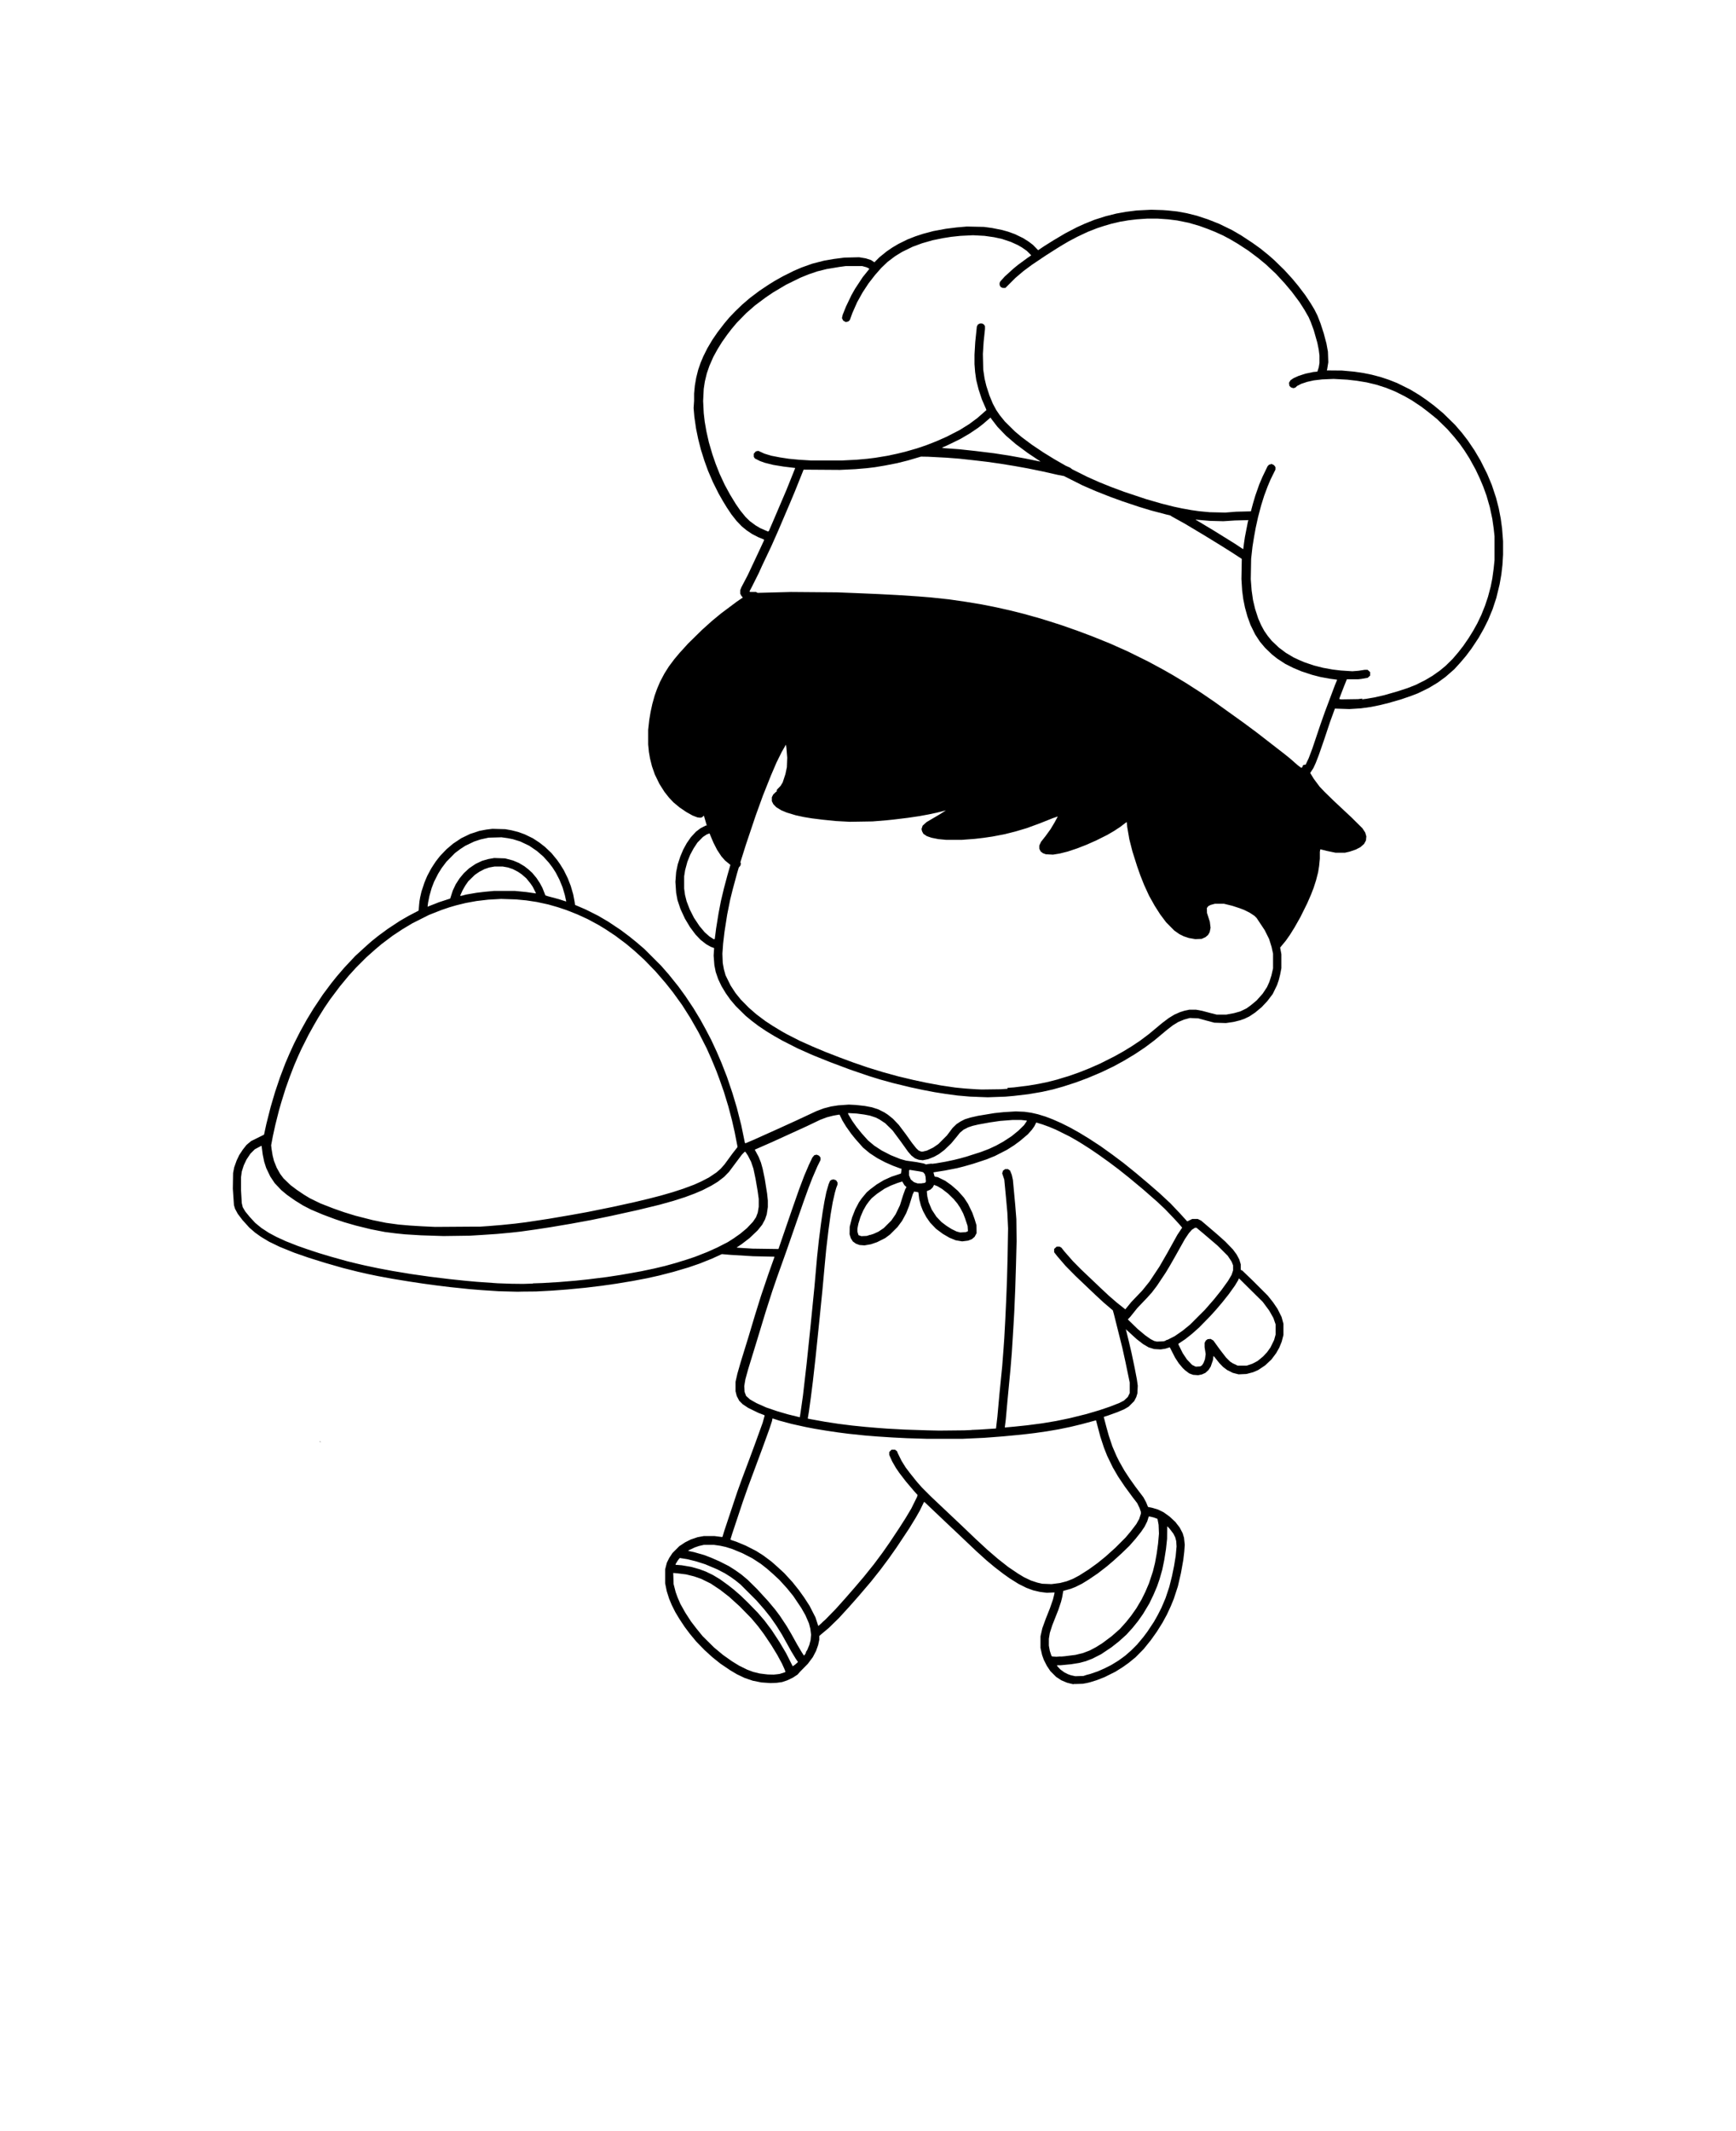 <svg xmlns="http://www.w3.org/2000/svg" version="1.1" viewBox="-5.0 -10.0 110.0 135.0">
 <path d="m63.051 96.695-0.074-0.012-0.184-0.043-0.184-0.047-0.367-0.156-0.32-0.211-0.367-0.367-0.219-0.328-0.195-0.383-0.109-0.305-0.102-0.453v-0.734l0.117-0.516 0.219-0.602 0.258-0.648 0.195-0.562 0.078-0.32 0.023-0.133-0.484 0.023-0.438-0.055-0.438-0.102-0.422-0.156-0.5-0.25-0.562-0.352-0.406-0.289-0.539-0.414-0.516-0.43-0.648-0.586-0.305-0.289-0.93-0.883-0.82-0.773-0.32-0.305-0.914-0.867h-0.031l-0.266 0.547-0.258 0.453-0.422 0.688-0.789 1.188-0.484 0.688-0.547 0.734-0.602 0.758-0.773 0.906-0.586 0.664-0.672 0.734-0.641 0.625-0.477 0.398-0.117 0.102v0.242l-0.07 0.328-0.133 0.375-0.203 0.391-0.32 0.43-0.508 0.516-0.141 0.164-0.297 0.195-0.359 0.172-0.328 0.109-0.336 0.047-0.391 0.016-0.578-0.039-0.547-0.109-0.508-0.172-0.492-0.234-0.422-0.25-0.625-0.422-0.508-0.406-0.508-0.461-0.516-0.531-0.414-0.5-0.328-0.438-0.336-0.508-0.258-0.43-0.219-0.438-0.172-0.414-0.148-0.469-0.102-0.5v-0.883l0.109-0.422 0.148-0.297 0.211-0.32 0.43-0.43 0.367-0.242 0.359-0.18 0.438-0.148 0.391-0.07h0.672l0.492 0.062 0.023-0.031 0.102-0.344 0.828-2.484 0.305-0.844 0.461-1.227 0.367-0.992 0.477-1.32 0.125-0.453-0.031-0.031-0.367-0.141-0.641-0.312-0.352-0.234-0.219-0.219-0.156-0.297-0.078-0.305v-0.602l0.117-0.516 0.211-0.734 0.492-1.594 0.414-1.383 0.383-1.227 0.477-1.406 0.367-1.031v-0.031l-1.352-0.031-1.422-0.086-0.555-0.047-0.633 0.289-0.781 0.312-0.703 0.242-0.953 0.281-0.906 0.234-0.773 0.172-0.906 0.172-1.039 0.172-0.93 0.133-1.039 0.125-1.141 0.109-0.93 0.07-1.039 0.055-0.883 0.008-0.281 0.008-1.188-0.031-1.078-0.07-0.773-0.062-1.273-0.133-0.883-0.109-0.797-0.109-0.883-0.133-1.055-0.172-0.93-0.172-0.602-0.125-0.688-0.156-0.93-0.234-1.141-0.328-1.023-0.32-0.922-0.32-0.906-0.367-0.68-0.328-0.508-0.305-0.383-0.273-0.359-0.312-0.438-0.484-0.297-0.391-0.172-0.32-0.07-0.234-0.07-1.039 0.016-0.992 0.07-0.359 0.156-0.438 0.164-0.344 0.227-0.344 0.234-0.297 0.289-0.242 0.82-0.406 0.148-0.68 0.273-1.078 0.281-0.953 0.305-0.906 0.344-0.906 0.258-0.602 0.289-0.633 0.391-0.773 0.43-0.773 0.414-0.68 0.594-0.891 0.531-0.711 0.344-0.43 0.484-0.562 0.695-0.742 0.727-0.664 0.32-0.281 0.43-0.344 0.586-0.43 0.758-0.5 0.539-0.312 0.656-0.344 0.031-0.375 0.023-0.223 0.043-0.246 0.043-0.188 0.043-0.184 0.09-0.27 0.086-0.266 0.094-0.23 0.098-0.227 0.242-0.453 0.141-0.219 0.141-0.215 0.141-0.184 0.145-0.184 0.203-0.211 0.207-0.215 0.203-0.172 0.207-0.176 0.516-0.344 0.562-0.273 0.293-0.094 0.289-0.098 0.453-0.086 0.383-0.047 0.82 0.023 0.391 0.07 0.43 0.109 0.406 0.148 0.516 0.25 0.406 0.266 0.352 0.273 0.414 0.391 0.359 0.438 0.188 0.266 0.242 0.391 0.25 0.508 0.188 0.484 0.156 0.539 0.086 0.453 0.031 0.211 0.672 0.289 0.781 0.391 0.641 0.375 0.797 0.531 0.562 0.422 0.453 0.367 0.5 0.43 1.039 1.039 0.492 0.562 0.609 0.758 0.438 0.602 0.516 0.773 0.43 0.711 0.344 0.625 0.352 0.672 0.352 0.758 0.305 0.711 0.344 0.883 0.344 1.016 0.281 0.938 0.281 1.109 0.227 1.102 0.031 0.039 0.516-0.219 1.547-0.695 1.133-0.516 1.305-0.609 0.453-0.172 0.477-0.125 0.453-0.07 0.672-0.047 0.453 0.023 0.562 0.062 0.453 0.086 0.406 0.133 0.375 0.188 0.227 0.148 0.32 0.258 0.367 0.383 0.453 0.602 0.383 0.539 0.273 0.344 0.148 0.141 0.164 0.07h0.102l0.258-0.062 0.406-0.195 0.328-0.227 0.539-0.539 0.359-0.477 0.25-0.242 0.25-0.164 0.273-0.141 0.352-0.109 0.477-0.109 1.039-0.172 0.586-0.062 0.773-0.047 0.555 0.023 0.43 0.062 0.414 0.094 0.484 0.148 0.453 0.172 0.547 0.242 0.562 0.281 0.586 0.328 0.602 0.367 0.742 0.484 0.773 0.555 0.688 0.516 0.773 0.625 0.797 0.672 0.711 0.617 0.688 0.641 0.586 0.617 0.469 0.516h0.023l0.305-0.148h0.344l0.219 0.109 0.477 0.406 0.531 0.453 0.516 0.461 0.484 0.5 0.242 0.328 0.164 0.312 0.094 0.305v0.352l0.102 0.047 0.68 0.656 0.93 0.93 0.336 0.422 0.281 0.414 0.258 0.516 0.117 0.43v0.711l-0.109 0.422-0.156 0.383-0.195 0.344-0.297 0.398-0.398 0.375-0.445 0.297-0.328 0.141-0.414 0.109-0.5 0.023-0.367-0.094-0.359-0.18-0.258-0.195-0.234-0.242-0.344-0.43-0.031-0.016-0.031 0.25-0.141 0.414-0.141 0.219-0.195 0.18-0.227 0.102-0.234 0.047-0.32-0.023-0.25-0.094-0.25-0.188-0.156-0.148-0.25-0.297-0.234-0.359-0.328-0.641-0.016-0.016-0.273 0.086-0.297 0.047-0.414-0.023-0.352-0.109-0.344-0.203-0.406-0.312-0.445-0.406-0.258-0.234 0.023 0.055 0.18 0.734 0.172 0.734 0.195 0.93 0.141 0.734 0.055 0.398-0.023 0.484-0.07 0.234-0.133 0.258-0.352 0.352-0.297 0.172-0.43 0.18-0.562 0.203-0.289 0.094 0.172 0.656 0.148 0.531 0.227 0.68 0.266 0.617 0.172 0.344 0.328 0.578 0.328 0.5 0.367 0.516 0.508 0.672 0.172 0.32 0.117 0.289 0.266 0.055 0.367 0.109 0.352 0.172 0.391 0.281 0.359 0.336 0.273 0.352 0.188 0.359 0.086 0.289 0.047 0.445-0.031 0.43-0.062 0.531-0.148 0.828-0.195 0.844-0.258 0.789-0.188 0.461-0.25 0.539-0.281 0.516-0.352 0.562-0.383 0.539-0.453 0.562-0.516 0.523-0.43 0.352-0.383 0.273-0.461 0.289-0.688 0.344-0.5 0.195-0.43 0.133-0.195 0.047-0.258 0.047-0.5 0.016-0.074-0.012zm0.809-0.598 0.215-0.055 0.5-0.172 0.406-0.18 0.422-0.211 0.461-0.281 0.438-0.32 0.375-0.328 0.375-0.375 0.398-0.477 0.258-0.344 0.414-0.625 0.242-0.43 0.234-0.461 0.258-0.609 0.234-0.703 0.172-0.688 0.133-0.648 0.102-0.625 0.055-0.602-0.023-0.344-0.062-0.234-0.117-0.234-0.25-0.328-0.141-0.141-0.008 0.805-0.07 0.648-0.109 0.688-0.125 0.609-0.172 0.602-0.156 0.453-0.219 0.516-0.273 0.57-0.398 0.664-0.312 0.445-0.352 0.438-0.391 0.43-0.477 0.43-0.477 0.375-0.656 0.438-0.555 0.281-0.406 0.156-0.406 0.109-0.539 0.086-0.641 0.062h-0.234v0.047l0.203 0.219 0.258 0.188 0.234 0.117 0.09 0.031 0.086 0.031 0.281 0.062 0.516-0.016zm-19.648-0.035 0.188-0.023 0.344-0.109 0.023-0.039-0.062-0.164-0.156-0.344-0.305-0.562-0.367-0.602-0.477-0.711-0.375-0.5-0.422-0.5-0.734-0.75-0.664-0.602-0.562-0.438-0.609-0.406-0.602-0.297-0.453-0.156-0.5-0.125-0.5-0.062-0.32-0.031 0.023 0.703 0.133 0.516 0.125 0.344 0.172 0.398 0.312 0.555 0.359 0.555 0.336 0.438 0.406 0.5 0.719 0.711 0.562 0.469 0.562 0.398 0.469 0.289 0.508 0.25 0.375 0.141 0.414 0.102 0.375 0.047 0.148 0.016 0.367 0.008zm1.262-0.695 0.09-0.086-0.141-0.203-0.289-0.477-0.586-1.055-0.352-0.562-0.375-0.539-0.398-0.5-0.492-0.562-1.016-1.016-0.32-0.258-0.305-0.219-0.359-0.227-0.484-0.25-0.758-0.32-0.562-0.18-0.562-0.141-0.492-0.078-0.109 0.133-0.141 0.227-0.023 0.07 0.398 0.031 0.602 0.102 0.523 0.148 0.398 0.148 0.453 0.219 0.453 0.273 0.508 0.367 0.367 0.289 0.43 0.375 0.453 0.438 0.625 0.641 0.43 0.5 0.453 0.602 0.492 0.75 0.422 0.711 0.422 0.836 0.156-0.109zm16.727-0.426 0.258-0.023 0.688-0.086 0.477-0.117 0.43-0.164 0.398-0.211 0.398-0.25 0.594-0.445 0.516-0.453 0.398-0.445 0.312-0.391 0.336-0.477 0.336-0.57 0.234-0.477 0.227-0.531 0.25-0.758 0.133-0.539 0.109-0.602 0.086-0.625 0.055-0.625-0.023-0.562-0.07-0.375-0.227-0.086-0.258-0.062h-0.07l-0.094 0.305-0.172 0.344-0.211 0.312-0.352 0.445-0.398 0.453-0.492 0.477-0.5 0.453-0.43 0.367-0.586 0.453-0.578 0.391-0.406 0.25-0.422 0.211-0.297 0.117-0.477 0.133-0.07 0.406-0.07 0.281-0.172 0.516-0.383 0.969-0.156 0.484-0.062 0.375v0.438l0.062 0.336 0.094 0.289 0.039 0.055 0.156 0.016 0.133 0.008 0.258-0.023zm-16.148-0.266 0.098-0.156 0.133-0.32 0.078-0.305 0.031-0.344-0.047-0.375-0.086-0.336-0.227-0.523-0.258-0.453-0.508-0.758-0.406-0.5-0.484-0.531-0.422-0.391-0.367-0.32-0.367-0.289-0.562-0.367-0.625-0.32-0.625-0.258-0.422-0.133-0.352-0.078-0.391-0.055h-0.648l-0.305 0.07-0.273 0.094-0.398 0.188v0.031l0.359 0.078 0.656 0.188 0.445 0.172 0.516 0.227 0.586 0.297 0.383 0.242 0.211 0.148 0.207 0.148 0.391 0.328 0.602 0.594 0.695 0.758 0.438 0.523 0.305 0.406 0.43 0.648 0.281 0.477 0.383 0.688 0.281 0.477 0.148 0.227 0.039-0.023 0.098-0.156zm1.043-1.898 0.211-0.188 0.648-0.664 0.602-0.672 0.586-0.672 0.586-0.688 0.641-0.797 0.547-0.734 0.453-0.648 0.602-0.906 0.414-0.648 0.359-0.602 0.359-0.727 0.039-0.125-0.211-0.234-0.531-0.625-0.414-0.539-0.219-0.32-0.234-0.406-0.188-0.414v-0.188l0.148-0.148h0.219l0.133 0.109 0.031 0.094 0.25 0.508 0.258 0.414 0.266 0.352 0.43 0.539 0.344 0.391 0.562 0.562 1.961 1.852 0.867 0.828 0.734 0.68 0.68 0.586 0.656 0.516 0.625 0.422 0.375 0.227 0.445 0.211 0.406 0.133 0.305 0.07 0.586 0.023 0.539-0.07 0.422-0.109 0.398-0.156 0.398-0.211 0.602-0.383 0.562-0.406 0.5-0.406 0.625-0.562 0.648-0.648 0.328-0.391 0.352-0.461 0.18-0.32 0.109-0.336v-0.117l-0.086-0.25-0.148-0.305-0.266-0.344-0.516-0.703-0.43-0.641-0.336-0.578-0.359-0.742-0.203-0.516-0.227-0.695-0.266-1.008-0.016-0.016-0.898 0.242-0.711 0.172-0.758 0.156-0.734 0.125-0.758 0.109-0.516 0.062-0.586 0.062-0.906 0.086-0.602 0.047-0.625 0.047-1.359 0.062h-2.242l-1.273-0.039-0.93-0.047-0.953-0.062-0.773-0.062-1.039-0.109-0.672-0.086-0.734-0.109-0.758-0.125-0.562-0.109-0.883-0.195-0.789-0.211-0.406-0.133h-0.023l-0.031 0.164-0.156 0.477-0.445 1.227-0.914 2.461-0.328 0.93-0.688 2.07-0.102 0.336 0.07 0.039 0.305 0.102 0.602 0.25 0.656 0.336 0.445 0.281 0.523 0.391 0.406 0.359 0.406 0.375 0.516 0.562 0.406 0.508 0.336 0.469 0.344 0.531 0.375 0.734 0.172 0.531 0.031-0.008 0.211-0.188zm9.453-12.195 0.477-0.02 1.078-0.07 0.008-0.008 0.086-0.734 0.133-1.469 0.172-1.727 0.086-1.125 0.047-0.672 0.062-1.141 0.062-1.336 0.047-1.211 0.039-1.469 0.031-1.789-0.047-0.992-0.086-0.953-0.109-1.141-0.133-0.398 0.055-0.172 0.133-0.094h0.18l0.133 0.094 0.109 0.273 0.07 0.32 0.148 1.594 0.07 0.883 0.016 1.406-0.039 1.508-0.047 1.508-0.062 1.469-0.047 0.82-0.047 0.773-0.062 0.992-0.086 1.055-0.039 0.406-0.148 1.555-0.109 1.211-0.062 0.492 0.008 0.008 0.602-0.055 0.82-0.086 0.953-0.125 0.883-0.148 0.867-0.18 1.039-0.258 0.82-0.242 0.648-0.219 0.602-0.234 0.305-0.156 0.25-0.234 0.117-0.242v-0.672l-0.273-1.32-0.195-0.883-0.531-2.117-0.07-0.25-0.57-0.484-0.516-0.477-1.273-1.211-0.633-0.641-0.531-0.617-0.195-0.25v-0.211l0.164-0.148h0.18l0.117 0.07 0.172 0.219 0.547 0.625 0.516 0.523 1.25 1.188 0.516 0.484 0.516 0.445 0.531 0.422 0.383-0.469 0.695-0.727 0.453-0.562 0.633-0.953 0.5-0.867 0.633-1.141 0.297-0.445v-0.023l-0.188-0.219-0.336-0.367-0.562-0.586-0.5-0.469-0.883-0.773-0.891-0.742-0.648-0.516-0.602-0.453-0.688-0.492-0.539-0.367-0.516-0.328-0.32-0.195-0.453-0.258-0.867-0.43-0.43-0.18-0.406-0.148-0.406-0.125-0.008 0.008-0.117 0.234-0.156 0.219-0.258 0.289-0.5 0.422-0.383 0.281-0.445 0.281-0.734 0.375-0.531 0.219-0.852 0.281-0.602 0.172-0.43 0.109-0.758 0.148-0.734 0.117-0.008 0.008 0.062 0.227 0.023 0.039 0.188 0.031 0.477 0.234 0.383 0.273 0.414 0.359 0.383 0.43 0.258 0.391 0.273 0.562 0.148 0.414 0.117 0.383 0.008 0.5-0.125 0.234-0.172 0.148-0.242 0.094-0.375 0.047-0.414-0.07-0.398-0.164-0.414-0.242-0.43-0.32-0.367-0.383-0.242-0.344-0.219-0.406-0.133-0.344-0.102-0.391-0.055-0.438-0.07-0.023-0.203-0.031-0.086 0.172-0.227 0.727-0.188 0.477-0.258 0.477-0.289 0.391-0.477 0.477-0.305 0.227-0.516 0.258-0.391 0.133-0.406 0.07-0.312-0.023-0.234-0.086-0.195-0.141-0.125-0.203-0.078-0.25 0.008-0.477 0.148-0.586 0.203-0.516 0.234-0.445 0.18-0.258 0.312-0.375 0.227-0.195 0.406-0.305 0.453-0.273 0.484-0.219 0.594-0.195 0.023-0.109 0.023-0.203h-0.047l-0.523-0.195-0.492-0.219-0.484-0.258-0.477-0.312-0.422-0.352-0.484-0.547-0.258-0.32-0.328-0.461-0.242-0.398-0.172-0.359h-0.031l-0.191 0.031-0.191 0.035-0.398 0.102-0.414 0.156-0.867 0.414-2.156 0.984-1.102 0.484-0.023 0.016 0.078 0.141 0.164 0.305 0.148 0.367 0.109 0.391 0.133 0.641 0.148 0.93 0.047 0.445v0.414l-0.07 0.461-0.109 0.32-0.18 0.336-0.289 0.359-0.508 0.484-0.5 0.383-0.312 0.211 0.016 0.016 0.984 0.062 1.641 0.023 0.391-1.141 0.484-1.406 0.43-1.227 0.328-0.867 0.297-0.695 0.219-0.461 0.125-0.148 0.148-0.031 0.148 0.062 0.094 0.117v0.164l-0.195 0.391-0.32 0.742-0.25 0.648-0.305 0.844-1.094 3.148-0.57 1.594-0.32 0.93-0.43 1.344-0.562 1.852-0.539 1.758-0.172 0.625-0.039 0.223-0.035 0.223 0.023 0.367 0.094 0.25 0.242 0.219 0.406 0.234 0.633 0.281 0.711 0.242 0.672 0.195 0.703 0.172h0.039l0.047-0.312 0.148-1.039 0.234-2.031 0.234-2.242 0.258-2.594 0.172-1.945 0.109-1.016 0.133-1.039 0.109-0.773 0.109-0.648 0.125-0.617 0.148-0.508 0.086-0.203 0.102-0.07 0.133-0.023 0.156 0.062 0.086 0.141v0.117l-0.086 0.227-0.086 0.305-0.133 0.586-0.133 0.773-0.133 0.969-0.148 1.25-0.086 0.906-0.156 1.703-0.195 1.945-0.234 2.266-0.172 1.531-0.133 1.055-0.125 0.906-0.062 0.367v0.047l0.25 0.047 0.82 0.148 0.867 0.133 0.867 0.109 0.844 0.086 0.734 0.062 0.625 0.047 1.141 0.062 1.445 0.047 0.734 0.016 1.578-0.016 0.477-0.02zm14.555-4.051 0.059-0.043 0.094-0.141 0.094-0.242 0.047-0.328-0.07-0.438v-0.273l0.078-0.148 0.117-0.086 0.188-0.016 0.172 0.102 0.406 0.562 0.398 0.516 0.25 0.25 0.164 0.109 0.328 0.156h0.562l0.367-0.125 0.328-0.172 0.344-0.281 0.25-0.266 0.219-0.305 0.234-0.477 0.094-0.344v-0.648l-0.141-0.406-0.266-0.469-0.406-0.547-1.492-1.477h-0.031l-0.031 0.094-0.211 0.352-0.398 0.555-0.398 0.5-0.398 0.469-0.367 0.406-0.711 0.727-0.477 0.422-0.406 0.32-0.422 0.281v0.055l0.273 0.547 0.266 0.398 0.328 0.344 0.227 0.109 0.289-0.016 0.059-0.043zm-2.238-1.625 0.141-0.047 0.43-0.219 0.508-0.352 0.469-0.383 0.93-0.93 0.586-0.672 0.469-0.586 0.422-0.586 0.219-0.375 0.094-0.281v-0.32l-0.094-0.234-0.242-0.367-0.648-0.648-0.906-0.773-0.43-0.359h-0.094l-0.195 0.125-0.188 0.211-0.258 0.383-0.609 1.086-0.344 0.602-0.258 0.43-0.562 0.844-0.328 0.43-0.289 0.32-0.625 0.656-0.445 0.555-0.156 0.164 0.625 0.609 0.477 0.398 0.344 0.242 0.227 0.117 0.164 0.039 0.43-0.016 0.141-0.047zm-40.086-3.609 0.594-0.02 1.039-0.062 1.039-0.086 0.82-0.086 1.188-0.148 0.867-0.133 0.625-0.109 0.688-0.125 0.82-0.172 0.688-0.164 0.648-0.18 0.711-0.219 0.516-0.172 0.797-0.312 0.625-0.281 0.672-0.344 0.367-0.234 0.422-0.297 0.422-0.352 0.383-0.406 0.195-0.289 0.109-0.289 0.062-0.375v-0.492l-0.07-0.508-0.133-0.773-0.133-0.633-0.148-0.438-0.203-0.398-0.156-0.234h-0.055l-0.18 0.188-0.508 0.68-0.297 0.398-0.312 0.32-0.406 0.312-0.398 0.242-0.562 0.289-0.516 0.219-0.586 0.219-0.758 0.242-0.867 0.242-1.383 0.336-1.664 0.367-1.289 0.266-1.273 0.234-1.297 0.219-0.969 0.148-0.953 0.133-0.562 0.062-0.93 0.086-0.93 0.062-0.773 0.047-1.664 0.023-1.422-0.047-1.016-0.062-0.602-0.062-0.672-0.086-0.883-0.172-0.953-0.234-0.734-0.211-0.586-0.195-0.773-0.289-0.758-0.32-0.5-0.258-0.516-0.32-0.5-0.352-0.367-0.305-0.414-0.438-0.281-0.422-0.258-0.539-0.125-0.391-0.094-0.453-0.07-0.539-0.016-0.023-0.414 0.219-0.281 0.281-0.25 0.375-0.172 0.367-0.125 0.391-0.047 0.352v0.852l0.047 0.797 0.062 0.258 0.156 0.266 0.281 0.344 0.352 0.383 0.391 0.32 0.477 0.312 0.484 0.258 0.594 0.273 0.734 0.289 0.625 0.219 0.734 0.242 0.781 0.234 1.008 0.281 0.602 0.148 0.539 0.125 0.82 0.172 0.914 0.172 1.18 0.195 1.211 0.172 1.211 0.148 1.039 0.109 0.688 0.062 1.336 0.094 0.883 0.031 0.734 0.008 0.594-0.02zm21.359-3.066 0.215-0.07 0.312-0.141 0.336-0.227 0.477-0.477 0.273-0.398 0.273-0.57 0.203-0.648 0.133-0.367 0.078-0.133-0.133-0.125-0.133-0.227h-0.016l-0.297 0.094-0.422 0.164-0.391 0.195-0.484 0.328-0.328 0.273-0.172 0.203-0.172 0.234-0.195 0.344-0.172 0.406-0.133 0.43-0.062 0.312v0.188l0.07 0.227h0.008l0.172 0.062 0.344-0.016 0.215-0.07zm6.125-0.207 0.07-0.035-0.023-0.328-0.156-0.469-0.125-0.328-0.195-0.367-0.172-0.258-0.234-0.281-0.352-0.344-0.383-0.297-0.289-0.172-0.219-0.086-0.086 0.164-0.141 0.133-0.234 0.102 0.031 0.32 0.086 0.375 0.195 0.469 0.297 0.453 0.32 0.336 0.32 0.242 0.32 0.203 0.32 0.156 0.234 0.062 0.352-0.023zm-30.84-0.32 0.52-0.035 0.844-0.07 0.844-0.086 0.688-0.086 0.883-0.133 0.562-0.086 1.422-0.242 1.039-0.188 1.617-0.328 1.352-0.297 0.914-0.219 0.758-0.195 0.758-0.219 0.672-0.219 0.672-0.25 0.453-0.203 0.5-0.258 0.477-0.32 0.266-0.234 0.242-0.273 0.508-0.695 0.312-0.398v-0.055l-0.172-0.883-0.172-0.758-0.234-0.891-0.281-0.922-0.281-0.797-0.195-0.523-0.32-0.773-0.289-0.648-0.516-1.016-0.531-0.93-0.516-0.812-0.586-0.812-0.453-0.57-0.633-0.734-0.727-0.75-0.625-0.57-0.523-0.438-0.688-0.516-0.625-0.414-0.438-0.266-0.68-0.367-0.648-0.297-0.711-0.281-0.539-0.18-0.602-0.172-0.719-0.156-0.672-0.102-0.656-0.062-0.945-0.031-0.82 0.047-0.734 0.086-0.688 0.125-0.602 0.148-0.43 0.125-0.508 0.172-0.789 0.312-1.055 0.531-0.625 0.375-0.625 0.414-0.703 0.531-0.398 0.336-0.562 0.5-0.648 0.648-0.469 0.516-0.555 0.672-0.617 0.82-0.367 0.539-0.375 0.602-0.273 0.469-0.352 0.633-0.445 0.883-0.219 0.477-0.258 0.602-0.266 0.688-0.273 0.766-0.258 0.828-0.156 0.539-0.234 0.93-0.156 0.711-0.109 0.578 0.023 0.219 0.07 0.43 0.086 0.344 0.172 0.43 0.219 0.391 0.211 0.281 0.445 0.43 0.406 0.305 0.453 0.305 0.375 0.227 0.656 0.32 0.82 0.32 0.688 0.242 0.711 0.219 1.102 0.281 0.844 0.172 0.797 0.109 0.711 0.062 0.758 0.047 0.844 0.039 2.352-0.016zm28.074-2.754 0.117-0.023 0.055-0.078-0.023-0.305-0.047-0.164-0.109-0.125-0.203-0.047-0.648-0.102-0.039 0.039v0.312l0.109 0.258 0.203 0.172 0.227 0.078h0.242l0.117-0.023zm0.547-1.223 0.258-0.031 0.625-0.109 0.516-0.109 0.383-0.094 0.391-0.109 0.953-0.305 0.492-0.188 0.453-0.211 0.453-0.25 0.539-0.352 0.43-0.352 0.352-0.344 0.18-0.266-0.023-0.023-0.359-0.039h-0.516l-0.797 0.062-0.648 0.094-0.734 0.133-0.367 0.086-0.281 0.094-0.289 0.148-0.234 0.195-0.211 0.266-0.344 0.414-0.422 0.406-0.352 0.266-0.312 0.172-0.367 0.148-0.344 0.07-0.258-0.031-0.227-0.086-0.234-0.18-0.211-0.242-0.469-0.656-0.516-0.695-0.461-0.453-0.367-0.242-0.227-0.117-0.375-0.125-0.367-0.07-0.469-0.062-0.547-0.031v0.062l0.266 0.445 0.266 0.375 0.328 0.406 0.398 0.445 0.391 0.328 0.477 0.312 0.578 0.297 0.602 0.242 0.367 0.102 0.672 0.094 0.438 0.086 0.164 0.062 0.086-0.023 0.258-0.031zm-31.484-16.473 0.246-0.098 0.719-0.234 0.164-0.508 0.188-0.398 0.242-0.375 0.273-0.328 0.328-0.305 0.414-0.281 0.414-0.195 0.375-0.109 0.391-0.07 0.688 0.023 0.5 0.133 0.375 0.156 0.352 0.211 0.25 0.195 0.242 0.219 0.273 0.328 0.211 0.32 0.164 0.305 0.188 0.477 0.164 0.055 0.672 0.18 0.461 0.148h0.023l-0.086-0.398-0.148-0.5-0.195-0.477-0.234-0.453-0.195-0.305-0.234-0.312-0.359-0.398-0.406-0.352-0.492-0.336-0.562-0.266-0.477-0.148-0.32-0.062-0.391-0.055-0.82 0.023-0.5 0.109-0.406 0.133-0.57 0.273-0.312 0.203-0.344 0.258-0.539 0.547-0.305 0.406-0.219 0.352-0.258 0.508-0.156 0.406-0.141 0.5-0.086 0.43-0.031 0.25 0.234-0.094zm1.82-0.547 0.18-0.043 0.633-0.109 0.516-0.062 0.586-0.055h1.336l0.711 0.07 0.602 0.086 0.016-0.016-0.211-0.414-0.141-0.203-0.258-0.32-0.297-0.258-0.242-0.164-0.32-0.164-0.297-0.102-0.344-0.062h-0.508l-0.344 0.062-0.297 0.102-0.32 0.164-0.297 0.203-0.414 0.406-0.195 0.281-0.172 0.305-0.141 0.312v0.023h0.062l0.18-0.043zm-9.117 34.609-0.031-0.039 0.078 0.062v0.016h-0.016zm41.648-21.832-0.438-0.016-0.805-0.07-0.797-0.109-0.648-0.102-0.773-0.148-0.734-0.156-1.125-0.273-0.797-0.219-0.758-0.234-1.164-0.398-1.273-0.477-1.109-0.445-0.945-0.422-0.969-0.492-0.539-0.305-0.5-0.305-0.477-0.32-0.422-0.32-0.398-0.328-0.617-0.609-0.344-0.406-0.289-0.406-0.273-0.453-0.211-0.445-0.156-0.453-0.086-0.43-0.047-0.609 0.031-0.477-0.211-0.078-0.289-0.164-0.352-0.273-0.328-0.344-0.344-0.461-0.328-0.547-0.281-0.609-0.188-0.562-0.086-0.461-0.047-0.695 0.047-0.617 0.102-0.492 0.164-0.5 0.188-0.445 0.219-0.398 0.266-0.383 0.32-0.344 0.289-0.219 0.336-0.172h0.062l-0.023-0.062-0.164-0.562-0.125 0.109-0.109 0.023-0.18-0.023-0.305-0.117-0.391-0.219-0.438-0.297-0.383-0.32-0.281-0.297-0.289-0.367-0.312-0.492-0.297-0.609-0.18-0.516-0.125-0.5-0.07-0.406-0.047-0.477v-0.93l0.07-0.633 0.086-0.508 0.109-0.5 0.148-0.531 0.148-0.414 0.195-0.461 0.273-0.516 0.281-0.445 0.344-0.461 0.328-0.391 0.547-0.602 0.883-0.867 0.625-0.562 0.586-0.484 0.992-0.742 0.367-0.25 0.016-0.016-0.086-0.094-0.078-0.148v-0.219l0.078-0.195 0.398-0.758 0.719-1.531 0.32-0.688-0.016-0.039-0.344-0.141-0.398-0.203-0.359-0.242-0.305-0.25-0.328-0.344-0.32-0.406-0.297-0.445-0.234-0.383-0.281-0.492-0.352-0.703-0.32-0.742-0.227-0.625-0.227-0.719-0.172-0.68-0.133-0.648-0.109-0.75-0.047-0.555 0.031-0.461v-0.457l0.047-0.5 0.086-0.5 0.125-0.5 0.156-0.453 0.172-0.406 0.258-0.516 0.32-0.539 0.328-0.477 0.414-0.539 0.328-0.391 0.375-0.391 0.43-0.414 0.5-0.43 0.602-0.453 0.586-0.391 0.391-0.242 0.5-0.281 0.688-0.344 0.508-0.219 0.68-0.242 0.734-0.188 0.625-0.109 0.672-0.086 0.93-0.023 0.422 0.07 0.336 0.109 0.211 0.141 0.32-0.32 0.453-0.367 0.367-0.25 0.383-0.227 0.586-0.289 0.5-0.195 0.477-0.156 0.648-0.172 0.797-0.148 0.688-0.086 0.641-0.055 1.086 0.023 0.516 0.07 0.625 0.125 0.391 0.109 0.43 0.156 0.516 0.25 0.359 0.227 0.266 0.203 0.328 0.336 0.383-0.258 0.586-0.367 0.75-0.445 0.734-0.383 0.5-0.227 0.625-0.25 0.688-0.219 0.688-0.172 0.602-0.109 0.68-0.086 0.93-0.047 0.734 0.023 0.32 0.023 0.586 0.062 0.602 0.109 0.656 0.164 0.688 0.227 0.711 0.281 0.82 0.398 0.578 0.336 0.734 0.484 0.5 0.359 0.539 0.438 0.344 0.305 0.617 0.602 0.492 0.539 0.391 0.469 0.445 0.586 0.352 0.531 0.234 0.391 0.188 0.375 0.195 0.5 0.203 0.625 0.172 0.648 0.094 0.516 0.023 0.672-0.07 0.43-0.023 0.086 0.961 0.008 0.391 0.035 0.387 0.035 0.586 0.086 0.531 0.109 0.562 0.148 0.516 0.172 0.516 0.203 0.82 0.406 0.586 0.352 0.477 0.328 0.477 0.359 0.562 0.469 0.75 0.734 0.445 0.516 0.367 0.477 0.422 0.625 0.383 0.648 0.422 0.844 0.289 0.688 0.273 0.82 0.172 0.672 0.125 0.648 0.086 0.633 0.062 0.805v0.852l-0.039 0.648-0.07 0.602-0.109 0.625-0.211 0.867-0.234 0.711-0.281 0.68-0.281 0.562-0.328 0.578-0.445 0.672-0.359 0.477-0.344 0.406-0.391 0.43-0.555 0.484-0.492 0.359-0.57 0.344-0.688 0.336-0.406 0.156-0.633 0.219-0.805 0.234-0.602 0.148-0.539 0.109-0.625 0.086-0.734 0.047-0.914-0.031-0.305 0.836-0.367 1.102-0.352 1.016-0.195 0.5-0.148 0.32-0.188 0.289v0.031l0.219 0.359 0.367 0.492 0.312 0.328 0.625 0.609 1.078 1.008 0.695 0.688 0.18 0.273 0.07 0.242-0.023 0.258-0.117 0.219-0.227 0.203-0.297 0.156-0.391 0.133-0.305 0.07h-0.586l-0.562-0.117-0.406-0.102-0.031 0.156v0.43l-0.047 0.477-0.062 0.391-0.133 0.516-0.156 0.484-0.164 0.422-0.242 0.555-0.43 0.867-0.367 0.648-0.297 0.477-0.258 0.367-0.258 0.312-0.102 0.125 0.078 0.422v0.883l-0.078 0.406-0.086 0.344-0.109 0.32-0.273 0.562-0.344 0.453-0.359 0.383-0.414 0.344-0.375 0.25-0.312 0.148-0.273 0.094-0.414 0.102-0.477 0.07-0.734-0.023-0.5-0.133-0.516-0.141-0.539-0.023-0.367 0.102-0.359 0.148-0.344 0.211-0.336 0.258-0.844 0.703-0.594 0.445-0.633 0.422-0.688 0.414-0.656 0.359-0.766 0.367-0.883 0.375-0.758 0.281-0.797 0.258-0.641 0.18-0.695 0.156-0.867 0.148-0.93 0.109-0.539 0.047-1.102 0.039-0.234-0.008-0.438-0.016zm1.918-0.57 0.422-0.031 0.883-0.109 0.648-0.109 0.539-0.109 0.648-0.164 0.367-0.113 0.367-0.109 0.664-0.234 0.633-0.25 0.711-0.312 0.898-0.453 0.547-0.305 0.539-0.328 0.539-0.359 0.562-0.422 0.844-0.703 0.414-0.312 0.359-0.219 0.352-0.156 0.297-0.094 0.297-0.062h0.422l0.383 0.07 0.5 0.133 0.43 0.109h0.602l0.5-0.094 0.391-0.109 0.391-0.188 0.281-0.203 0.367-0.305 0.383-0.43 0.273-0.414 0.148-0.328 0.133-0.414 0.102-0.445v-0.93l-0.094-0.43-0.156-0.5-0.281-0.562-0.508-0.766-0.141-0.141-0.297-0.195-0.359-0.18-0.289-0.109-0.453-0.148-0.539-0.133h-0.562l-0.281 0.078-0.148 0.078-0.086 0.117 0.008 0.312 0.18 0.555 0.047 0.383-0.055 0.273-0.102 0.18-0.164 0.141-0.242 0.109-0.406 0.016-0.406-0.07-0.328-0.109-0.281-0.141-0.32-0.227-0.516-0.523-0.375-0.5-0.344-0.539-0.359-0.641-0.312-0.68-0.242-0.609-0.203-0.578-0.297-0.938-0.195-0.766-0.133-0.773-0.031-0.312h-0.023l-0.391 0.297-0.391 0.258-0.43 0.25-0.688 0.344-0.633 0.281-0.602 0.234-0.586 0.195-0.5 0.125-0.43 0.07-0.453-0.023-0.188-0.07-0.141-0.109-0.086-0.172v-0.203l0.109-0.234 0.289-0.367 0.312-0.43 0.258-0.43 0.203-0.375h-0.016l-0.297 0.102-0.844 0.336-0.812 0.297-0.711 0.211-0.68 0.172-0.773 0.148-0.586 0.086-0.539 0.062-0.82 0.062h-0.992l-0.5-0.047-0.43-0.086-0.297-0.102-0.219-0.148-0.086-0.164-0.031-0.141 0.07-0.211 0.25-0.227 0.836-0.492 0.391-0.25-0.086 0.023-0.5 0.125-0.508 0.109-0.594 0.109-0.742 0.109-0.898 0.109-0.453 0.047-0.867 0.07-1.445 0.023-0.883-0.047-0.844-0.086-0.688-0.086-0.516-0.086-0.5-0.109-0.57-0.172-0.352-0.148-0.312-0.195-0.18-0.188-0.094-0.188v-0.25l0.086-0.172 0.18-0.172h0.031l0.023-0.133 0.234-0.242 0.133-0.219 0.172-0.523 0.094-0.445 0.023-0.602-0.055-0.648-0.031-0.172-0.273 0.477-0.32 0.648-0.352 0.82-0.508 1.273-0.461 1.273-0.625 1.859-0.344 1.094 0.031 0.086-0.031 0.133-0.102 0.117-0.109 0.367-0.281 1.039-0.156 0.633-0.188 0.938-0.172 1.102-0.086 0.734-0.047 0.648 0.023 0.586 0.07 0.391 0.109 0.391 0.32 0.648 0.312 0.477 0.328 0.406 0.523 0.531 0.477 0.414 0.562 0.422 0.453 0.297 0.539 0.328 0.359 0.203 0.828 0.422 0.82 0.367 0.781 0.328 0.883 0.344 0.883 0.328 0.953 0.328 0.969 0.297 0.938 0.258 0.984 0.234 0.805 0.172 0.93 0.172 0.898 0.133 0.625 0.062 0.688 0.047 0.367 0.016 1.227-0.016 0.422-0.031zm-18.496-9.77 0.039-0.312 0.156-0.969 0.148-0.773 0.195-0.82 0.219-0.82 0.172-0.602 0.016-0.062-0.336-0.273-0.234-0.266-0.273-0.414-0.234-0.461-0.195-0.461-0.047-0.117-0.172 0.062-0.25 0.164-0.344 0.352-0.242 0.367-0.219 0.406-0.18 0.453-0.141 0.523-0.062 0.391v0.773l0.055 0.406 0.102 0.406 0.195 0.508 0.273 0.539 0.344 0.516 0.328 0.391 0.297 0.266 0.281 0.18 0.062-0.008zm37.191-10.609 0.066-0.074 0.141-0.023 0.195-0.414 0.227-0.602 0.508-1.508 0.281-0.797 0.648-1.727 0.133-0.32-0.016-0.016-0.469-0.062-0.586-0.109-0.516-0.133-0.664-0.219-0.523-0.219-0.5-0.25-0.516-0.336-0.344-0.273-0.43-0.414-0.328-0.391-0.297-0.453-0.297-0.602-0.195-0.539-0.156-0.562-0.109-0.539-0.07-0.531-0.047-0.742 0.023-1.273-0.633-0.414-0.734-0.461-0.992-0.609-1.227-0.734-0.844-0.469-0.109-0.07-0.234-0.055-0.953-0.25-0.773-0.234-1.055-0.352-0.773-0.281-0.93-0.367-0.844-0.367-1.164-0.586-0.406-0.078-0.93-0.211-0.953-0.195-0.82-0.148-0.906-0.148-0.883-0.125-0.734-0.086-0.992-0.109-0.797-0.062-1.188-0.062-0.453-0.008-0.82 0.242-0.688 0.172-0.758 0.148-0.648 0.109-0.516 0.062-0.734 0.062-0.969 0.047-2.305-0.016-0.57 1.422-0.312 0.742-0.734 1.719-0.43 0.969-0.578 1.219-0.219 0.484-0.422 0.844-0.164 0.312 0.039 0.039h0.375l0.102 0.055 2.109-0.055 2.906 0.023 1.211 0.047 1.445 0.062 1.188 0.062 1.32 0.086 0.773 0.062 1.172 0.125 1.078 0.156 0.992 0.164 0.906 0.18 0.875 0.195 0.875 0.219 1.062 0.297 0.578 0.18 0.758 0.242 1.023 0.359 0.938 0.352 1.102 0.445 1.141 0.508 1.297 0.641 0.969 0.523 0.602 0.344 0.82 0.492 0.984 0.633 0.812 0.555 1.875 1.344 0.82 0.609 1.773 1.375 0.32 0.258 0.5 0.438 0.211 0.156h0.039l0.066-0.074zm3.766-4.231 0.281-0.035 0.5-0.086 0.625-0.141 0.844-0.242 0.648-0.211 0.516-0.203 0.594-0.297 0.461-0.273 0.477-0.336 0.367-0.305 0.438-0.43 0.367-0.43 0.305-0.391 0.344-0.5 0.281-0.453 0.266-0.477 0.258-0.539 0.234-0.586 0.188-0.562 0.172-0.648 0.102-0.516 0.086-0.625 0.055-0.539v-1.508l-0.055-0.5-0.086-0.602-0.156-0.734-0.211-0.734-0.203-0.562-0.227-0.539-0.258-0.547-0.391-0.711-0.312-0.492-0.297-0.422-0.352-0.438-0.438-0.5-0.664-0.648-0.562-0.453-0.43-0.328-0.586-0.391-0.477-0.273-0.594-0.297-0.578-0.234-0.609-0.195-0.617-0.148-0.625-0.102-0.609-0.07-0.859-0.047-0.734 0.031-0.523 0.062-0.422 0.094-0.375 0.125-0.258 0.133-0.117 0.109-0.125 0.031-0.148-0.047-0.102-0.102-0.023-0.195 0.094-0.156 0.195-0.133 0.312-0.141 0.43-0.141 0.516-0.109 0.25-0.023 0.086-0.266 0.047-0.281v-0.477l-0.047-0.367-0.086-0.43-0.227-0.797-0.188-0.516-0.141-0.32-0.258-0.453-0.32-0.5-0.484-0.648-0.453-0.539-0.562-0.609-0.625-0.586-0.492-0.406-0.625-0.469-0.672-0.438-0.477-0.281-0.453-0.242-0.539-0.242-0.43-0.172-0.539-0.195-0.672-0.195-0.734-0.148-0.562-0.07-0.688-0.047h-0.625l-0.688 0.047-0.516 0.062-0.516 0.086-0.57 0.133-0.453 0.133-0.453 0.148-0.594 0.234-0.648 0.305-0.562 0.297-0.398 0.234-0.344 0.211-0.711 0.453-0.883 0.594-0.516 0.383-0.516 0.438-0.633 0.633h-0.18l-0.125-0.062-0.062-0.125v-0.133l0.047-0.094 0.281-0.312 0.57-0.516 0.258-0.211 0.586-0.43 0.25-0.172v-0.023l-0.266-0.266-0.312-0.219-0.273-0.156-0.43-0.195-0.562-0.188-0.5-0.109-0.602-0.086-0.734-0.039-0.797 0.039-0.586 0.062-0.539 0.086-0.648 0.133-0.656 0.188-0.594 0.219-0.688 0.336-0.43 0.266-0.484 0.367-0.391 0.375-0.398 0.453-0.406 0.523-0.375 0.57-0.352 0.633-0.297 0.672-0.164 0.453-0.109 0.094-0.148 0.031-0.156-0.086-0.086-0.164 0.047-0.211 0.203-0.508 0.359-0.75 0.227-0.398 0.484-0.734 0.391-0.484 0.023-0.047-0.164-0.086-0.281-0.078h-1.055l-0.406 0.055-0.797 0.133-0.594 0.148-0.531 0.18-0.539 0.219-0.906 0.445-0.828 0.492-0.461 0.312-0.68 0.508-0.562 0.492-0.602 0.617-0.328 0.391-0.281 0.367-0.32 0.453-0.281 0.453-0.266 0.484-0.25 0.57-0.164 0.477-0.125 0.516-0.07 0.461-0.039 0.773 0.039 0.773 0.062 0.539 0.109 0.625 0.156 0.688 0.227 0.773 0.203 0.586 0.25 0.633 0.328 0.703 0.328 0.602 0.367 0.602 0.281 0.406 0.336 0.414 0.273 0.266 0.359 0.266 0.305 0.18 0.484 0.211 0.055-0.023 0.297-0.688 0.82-1.922 0.555-1.383-0.008-0.008-0.711-0.086-0.672-0.109-0.531-0.133-0.305-0.109-0.328-0.164-0.07-0.109v-0.195l0.133-0.148 0.156-0.031 0.375 0.172 0.43 0.133 0.562 0.109 0.562 0.086 0.648 0.062 0.773 0.047h1.945l0.93-0.047 0.688-0.062 0.5-0.062 0.758-0.125 0.625-0.133 0.516-0.125 0.734-0.211 0.602-0.203 0.688-0.273 0.602-0.266 0.82-0.422 0.602-0.375 0.516-0.383 0.367-0.32 0.211-0.188-0.047-0.117-0.242-0.555-0.211-0.641-0.148-0.594-0.07-0.5-0.039-0.5v-0.602l0.047-0.797 0.102-0.984 0.07-0.133 0.125-0.062h0.133l0.117 0.062 0.07 0.109v0.188l-0.086 0.82-0.047 0.758 0.023 0.992 0.086 0.57 0.109 0.453 0.195 0.602 0.219 0.531 0.219 0.406 0.219 0.32 0.328 0.406 0.633 0.625 0.43 0.359 0.648 0.484 0.734 0.492 0.672 0.414 0.734 0.422 0.281 0.125 0.133 0.102 0.953 0.477 0.734 0.328 0.773 0.312 0.82 0.305 1.406 0.469 0.977 0.281 0.773 0.195 0.516 0.109 0.602 0.109 0.492 0.07 0.656 0.062 0.992 0.023 0.688-0.055 0.938-0.023 0.047-0.18 0.086-0.32 0.148-0.5 0.25-0.711 0.203-0.477 0.32-0.664 0.094-0.102 0.164-0.047 0.156 0.078 0.086 0.117v0.164l-0.305 0.617-0.188 0.445-0.219 0.586-0.195 0.625-0.195 0.742-0.148 0.672-0.109 0.602-0.094 0.586-0.086 0.773-0.023 1.297 0.055 0.711 0.086 0.602 0.133 0.562 0.195 0.602 0.188 0.43 0.195 0.359 0.227 0.328 0.25 0.305 0.453 0.43 0.438 0.328 0.484 0.289 0.367 0.172 0.352 0.148 0.578 0.195 0.586 0.148 0.602 0.109 0.516 0.062 0.734 0.047 0.391-0.031 0.398-0.062h0.172l0.164 0.148v0.219l-0.156 0.141-0.406 0.07-0.203 0.023h-0.711l-0.195 0.484-0.258 0.672-0.031 0.094 0.117 0.023 1.078-0.016 0.281-0.035zm-7.465-9.902 0.055-0.375 0.195-1 0.031-0.078-0.859 0.023-0.734 0.047-0.867-0.023-0.711-0.062-0.18-0.023 0.023 0.023 1.148 0.688 1.32 0.82 0.516 0.344 0.016-0.016zm-12.914-5.172-0.02-0.02-0.773-0.516-0.758-0.562-0.625-0.539-0.539-0.562-0.367-0.477-0.07-0.102-0.469 0.406-0.312 0.242-0.531 0.359-0.602 0.352-0.867 0.422-0.297 0.125 0.125 0.031 0.969 0.07 1.016 0.109 1.211 0.148 0.953 0.148 1 0.18 0.922 0.188 0.062 0.008z"/></svg>